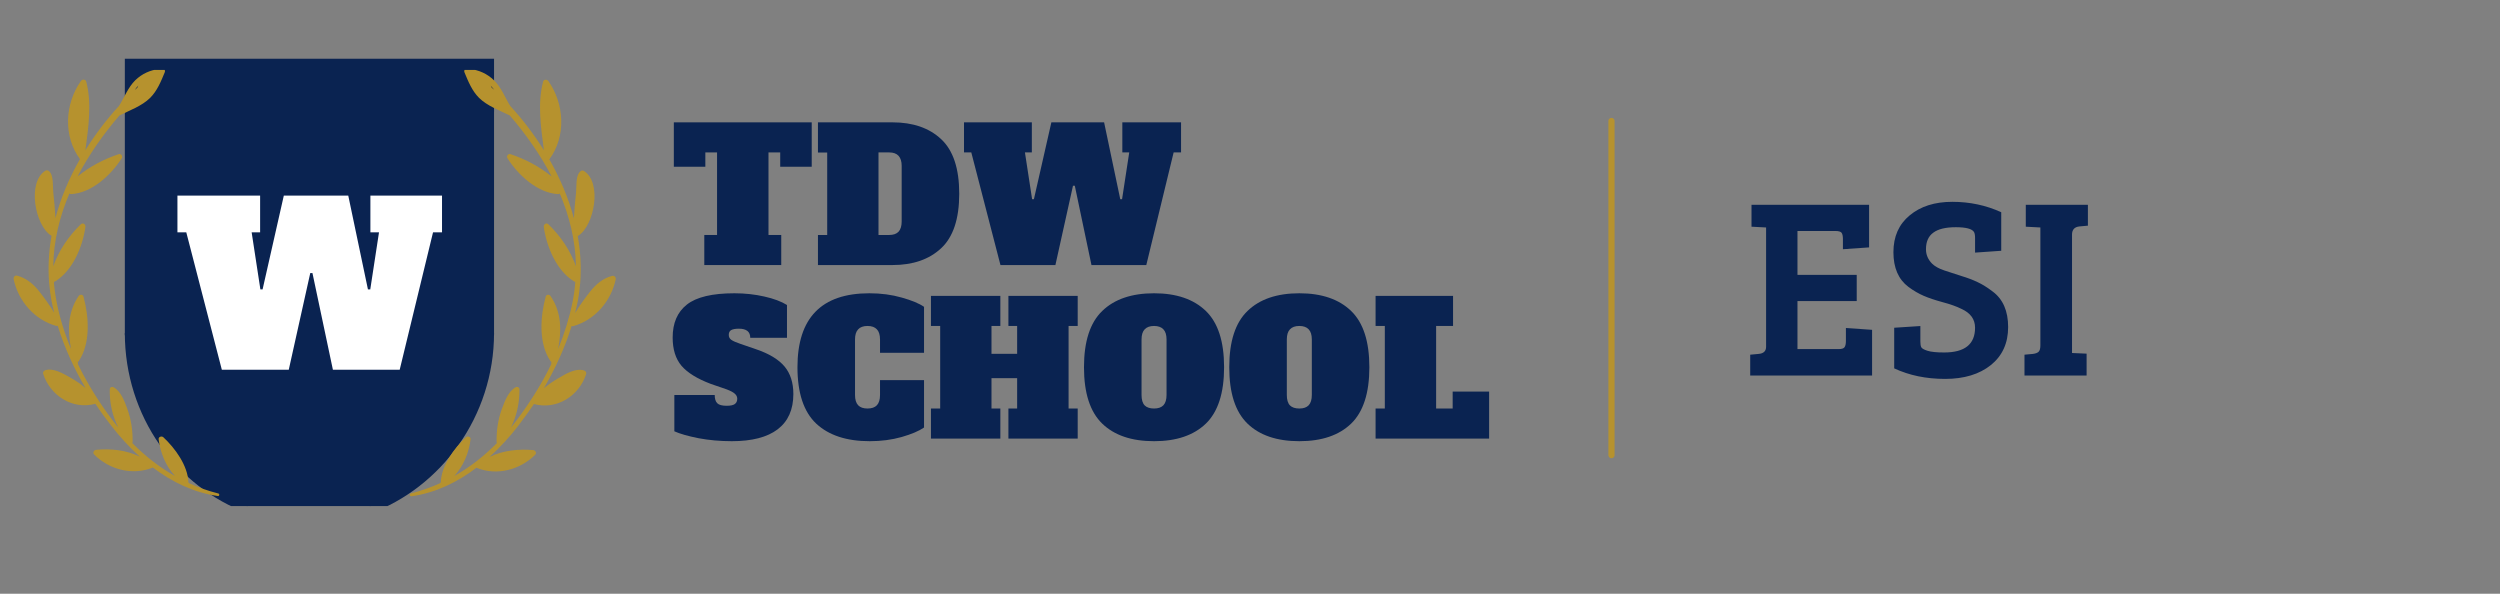 <?xml version="1.0" encoding="UTF-8"?>
<svg xmlns="http://www.w3.org/2000/svg" xmlns:xlink="http://www.w3.org/1999/xlink" width="300pt" height="71.25pt" viewBox="0 0 300 71.25" version="1.2">
<rect x="0" y="0" width="300" height="71.25" fill="#808080" stroke="none"/>
<defs>
<g>
<symbol overflow="visible" id="glyph0-0">
<path style="stroke:none;" d="M 2.422 0 L 2.422 -20.891 L 17.188 -20.891 L 17.188 0 Z M 5.453 -2.797 L 14.141 -2.797 L 14.141 -18.094 L 5.453 -18.094 Z M 5.453 -2.797 "/>
</symbol>
<symbol overflow="visible" id="glyph0-1">
<path style="stroke:none;" d="M 23.484 -20.891 L 32.078 -20.891 L 32.078 -16.484 L 31 -16.484 L 27 0 L 18.984 0 L 16.531 -11.594 L 16.266 -11.594 L 13.688 0 L 5.656 0 L 1.391 -16.484 L 0.328 -16.484 L 0.328 -20.891 L 10.25 -20.891 L 10.25 -16.484 L 9.234 -16.484 L 10.281 -9.641 L 10.547 -9.641 L 13.094 -20.891 L 20.828 -20.891 L 23.188 -9.641 L 23.469 -9.641 L 24.516 -16.484 L 23.484 -16.484 Z M 23.484 -20.891 "/>
</symbol>
<symbol overflow="visible" id="glyph1-0">
<path style="stroke:none;" d="M 1.984 0 L 1.984 -17.125 L 14.094 -17.125 L 14.094 0 Z M 4.469 -2.297 L 11.609 -2.297 L 11.609 -14.844 L 4.469 -14.844 Z M 4.469 -2.297 "/>
</symbol>
<symbol overflow="visible" id="glyph1-1">
<path style="stroke:none;" d="M 16.859 -11.797 L 13.078 -11.797 L 13.078 -13.516 L 11.672 -13.516 L 11.672 -3.609 L 13.203 -3.609 L 13.203 0 L 3.969 0 L 3.969 -3.609 L 5.5 -3.609 L 5.5 -13.516 L 4.094 -13.516 L 4.094 -11.797 L 0.312 -11.797 L 0.312 -17.125 L 16.859 -17.125 Z M 16.859 -11.797 "/>
</symbol>
<symbol overflow="visible" id="glyph1-2">
<path style="stroke:none;" d="M 0.438 -3.609 L 1.547 -3.609 L 1.547 -13.5 L 0.438 -13.5 L 0.438 -17.125 L 9.375 -17.125 C 11.832 -17.125 13.781 -16.453 15.219 -15.109 C 16.664 -13.766 17.391 -11.582 17.391 -8.562 C 17.391 -5.539 16.664 -3.359 15.219 -2.016 C 13.781 -0.672 11.832 0 9.375 0 L 0.438 0 Z M 8.984 -3.609 C 9.484 -3.609 9.859 -3.738 10.109 -4 C 10.359 -4.27 10.484 -4.68 10.484 -5.234 L 10.484 -11.891 C 10.484 -12.973 9.984 -13.516 8.984 -13.516 L 7.703 -13.516 L 7.703 -3.609 Z M 8.984 -3.609 "/>
</symbol>
<symbol overflow="visible" id="glyph1-3">
<path style="stroke:none;" d="M 19.266 -17.125 L 26.312 -17.125 L 26.312 -13.516 L 25.422 -13.516 L 22.141 0 L 15.562 0 L 13.562 -9.516 L 13.344 -9.516 L 11.234 0 L 4.641 0 L 1.141 -13.516 L 0.266 -13.516 L 0.266 -17.125 L 8.406 -17.125 L 8.406 -13.516 L 7.578 -13.516 L 8.438 -7.906 L 8.656 -7.906 L 10.75 -17.125 L 17.078 -17.125 L 19.016 -7.906 L 19.234 -7.906 L 20.094 -13.516 L 19.266 -13.516 Z M 19.266 -17.125 "/>
</symbol>
<symbol overflow="visible" id="glyph1-4">
<path style="stroke:none;" d="M 7.266 0.312 C 5.859 0.312 4.523 0.191 3.266 -0.047 C 2.016 -0.297 1.051 -0.57 0.375 -0.875 L 0.375 -5.234 L 5.219 -5.234 C 5.219 -4.785 5.316 -4.457 5.516 -4.25 C 5.723 -4.039 6.102 -3.938 6.656 -3.938 C 7.102 -3.938 7.426 -4.004 7.625 -4.141 C 7.82 -4.285 7.922 -4.5 7.922 -4.781 C 7.922 -5.008 7.828 -5.207 7.641 -5.375 C 7.453 -5.551 7.125 -5.727 6.656 -5.906 L 4.75 -6.562 C 3.125 -7.176 1.953 -7.898 1.234 -8.734 C 0.523 -9.578 0.172 -10.707 0.172 -12.125 C 0.172 -13.863 0.738 -15.18 1.875 -16.078 C 3.02 -16.984 4.922 -17.438 7.578 -17.438 C 8.848 -17.438 10.047 -17.305 11.172 -17.047 C 12.297 -16.797 13.203 -16.457 13.891 -16.031 L 13.891 -12.094 L 9.484 -12.094 C 9.484 -12.82 9.031 -13.188 8.125 -13.188 C 7.688 -13.188 7.375 -13.129 7.188 -13.016 C 7 -12.91 6.906 -12.719 6.906 -12.438 C 6.906 -12.188 7.008 -11.988 7.219 -11.844 C 7.438 -11.695 7.789 -11.539 8.281 -11.375 L 10.188 -10.719 C 11.75 -10.188 12.883 -9.5 13.594 -8.656 C 14.301 -7.812 14.656 -6.707 14.656 -5.344 C 14.656 -3.477 14.023 -2.066 12.766 -1.109 C 11.516 -0.16 9.68 0.312 7.266 0.312 Z M 7.266 0.312 "/>
</symbol>
<symbol overflow="visible" id="glyph1-5">
<path style="stroke:none;" d="M 8.984 0.312 C 6.211 0.312 4.07 -0.391 2.562 -1.797 C 1.062 -3.211 0.312 -5.469 0.312 -8.562 C 0.312 -14.477 3.188 -17.438 8.938 -17.438 C 10.332 -17.438 11.629 -17.266 12.828 -16.922 C 14.023 -16.586 14.914 -16.219 15.5 -15.812 L 15.5 -10.297 L 10.219 -10.297 L 10.219 -11.891 C 10.219 -12.441 10.094 -12.848 9.844 -13.109 C 9.594 -13.379 9.219 -13.516 8.719 -13.516 C 8.219 -13.516 7.844 -13.379 7.594 -13.109 C 7.344 -12.848 7.219 -12.441 7.219 -11.891 L 7.219 -5.234 C 7.219 -4.68 7.344 -4.27 7.594 -4 C 7.844 -3.738 8.219 -3.609 8.719 -3.609 C 9.219 -3.609 9.594 -3.738 9.844 -4 C 10.094 -4.27 10.219 -4.68 10.219 -5.234 L 10.219 -7.016 L 15.5 -7.016 L 15.5 -1.328 C 14.895 -0.91 14 -0.531 12.812 -0.188 C 11.633 0.145 10.359 0.312 8.984 0.312 Z M 8.984 0.312 "/>
</symbol>
<symbol overflow="visible" id="glyph1-6">
<path style="stroke:none;" d="M 18.047 -13.516 L 16.953 -13.516 L 16.953 -3.609 L 18.047 -3.609 L 18.047 0 L 9.734 0 L 9.734 -3.609 L 10.781 -3.609 L 10.781 -7.25 L 7.703 -7.25 L 7.703 -3.609 L 8.766 -3.609 L 8.766 0 L 0.438 0 L 0.438 -3.609 L 1.547 -3.609 L 1.547 -13.516 L 0.438 -13.516 L 0.438 -17.125 L 8.766 -17.125 L 8.766 -13.516 L 7.703 -13.516 L 7.703 -10.172 L 10.781 -10.172 L 10.781 -13.516 L 9.734 -13.516 L 9.734 -17.125 L 18.047 -17.125 Z M 18.047 -13.516 "/>
</symbol>
<symbol overflow="visible" id="glyph1-7">
<path style="stroke:none;" d="M 8.719 0.312 C 6.031 0.312 3.957 -0.391 2.5 -1.797 C 1.039 -3.211 0.312 -5.469 0.312 -8.562 C 0.312 -11.656 1.039 -13.906 2.5 -15.312 C 3.957 -16.727 6.031 -17.438 8.719 -17.438 C 11.406 -17.438 13.477 -16.727 14.938 -15.312 C 16.395 -13.906 17.125 -11.656 17.125 -8.562 C 17.125 -5.469 16.395 -3.211 14.938 -1.797 C 13.477 -0.391 11.406 0.312 8.719 0.312 Z M 8.719 -3.609 C 9.219 -3.609 9.594 -3.738 9.844 -4 C 10.094 -4.27 10.219 -4.68 10.219 -5.234 L 10.219 -11.891 C 10.219 -12.441 10.094 -12.848 9.844 -13.109 C 9.594 -13.379 9.219 -13.516 8.719 -13.516 C 8.219 -13.516 7.844 -13.379 7.594 -13.109 C 7.344 -12.848 7.219 -12.441 7.219 -11.891 L 7.219 -5.234 C 7.219 -4.66 7.344 -4.242 7.594 -3.984 C 7.844 -3.734 8.219 -3.609 8.719 -3.609 Z M 8.719 -3.609 "/>
</symbol>
<symbol overflow="visible" id="glyph1-8">
<path style="stroke:none;" d="M 0.438 0 L 0.438 -3.609 L 1.547 -3.609 L 1.547 -13.516 L 0.438 -13.516 L 0.438 -17.125 L 9.734 -17.125 L 9.734 -13.516 L 7.703 -13.516 L 7.703 -3.609 L 9.688 -3.609 L 9.688 -5.641 L 14.062 -5.641 L 14.062 0 Z M 0.438 0 "/>
</symbol>
<symbol overflow="visible" id="glyph2-0">
<path style="stroke:none;" d=""/>
</symbol>
<symbol overflow="visible" id="glyph2-1">
<path style="stroke:none;" d="M 15.672 0 L 1.047 0 L 1.047 -2.5 L 2.062 -2.594 C 2.656 -2.645 2.953 -2.93 2.953 -3.453 L 2.953 -17.766 L 1.203 -17.859 L 1.203 -20.484 L 15.312 -20.484 L 15.312 -15.375 L 12.172 -15.156 L 12.172 -16.391 C 12.172 -16.734 12.117 -16.977 12.016 -17.125 C 11.91 -17.27 11.66 -17.344 11.266 -17.344 L 6.719 -17.344 L 6.719 -12.078 L 13.828 -12.078 L 13.828 -8.938 L 6.719 -8.938 L 6.719 -3.172 L 11.672 -3.172 C 12.035 -3.172 12.27 -3.25 12.375 -3.406 C 12.477 -3.562 12.531 -3.812 12.531 -4.156 L 12.531 -5.703 L 15.672 -5.484 Z M 15.672 0 "/>
</symbol>
<symbol overflow="visible" id="glyph2-2">
<path style="stroke:none;" d="M 7.422 -2.766 C 9.891 -2.766 11.125 -3.754 11.125 -5.734 C 11.125 -6.754 10.578 -7.508 9.484 -8 C 8.91 -8.289 8.164 -8.555 7.25 -8.797 C 6.332 -9.047 5.57 -9.301 4.969 -9.562 C 4.363 -9.82 3.754 -10.176 3.141 -10.625 C 1.93 -11.531 1.328 -12.922 1.328 -14.797 C 1.328 -16.672 1.977 -18.145 3.281 -19.219 C 4.582 -20.301 6.285 -20.844 8.391 -20.844 C 10.492 -20.844 12.453 -20.426 14.266 -19.594 L 14.266 -14.969 L 11.125 -14.75 L 11.125 -16.531 C 11.125 -16.844 11.082 -17.07 11 -17.219 C 10.77 -17.602 10.039 -17.797 8.812 -17.797 C 7.594 -17.797 6.691 -17.578 6.109 -17.141 C 5.523 -16.711 5.234 -16.051 5.234 -15.156 C 5.234 -14.5 5.477 -13.922 5.969 -13.422 C 6.301 -13.098 6.789 -12.828 7.438 -12.609 C 8.082 -12.391 8.77 -12.164 9.5 -11.938 C 10.227 -11.719 10.875 -11.473 11.438 -11.203 C 12 -10.941 12.594 -10.57 13.219 -10.094 C 14.469 -9.176 15.094 -7.75 15.094 -5.812 C 15.094 -3.883 14.398 -2.363 13.016 -1.25 C 11.629 -0.145 9.801 0.406 7.531 0.406 C 5.258 0.406 3.223 -0.016 1.422 -0.859 L 1.422 -5.734 L 4.562 -5.938 L 4.562 -4.062 C 4.562 -3.758 4.598 -3.535 4.672 -3.391 C 4.754 -3.242 5.004 -3.102 5.422 -2.969 C 5.848 -2.832 6.516 -2.766 7.422 -2.766 Z M 7.422 -2.766 "/>
</symbol>
<symbol overflow="visible" id="glyph2-3">
<path style="stroke:none;" d="M 2.891 -3.609 L 2.891 -17.766 L 1.141 -17.859 L 1.141 -20.484 L 8.594 -20.484 L 8.594 -17.984 L 7.578 -17.891 C 6.984 -17.828 6.688 -17.5 6.688 -16.906 L 6.688 -2.703 L 8.438 -2.625 L 8.438 0 L 0.984 0 L 0.984 -2.5 L 2 -2.594 C 2.312 -2.633 2.535 -2.719 2.672 -2.844 C 2.816 -2.977 2.891 -3.234 2.891 -3.609 Z M 2.891 -3.609 "/>
</symbol>
</g>
<clipPath id="clip1">
  <path d="M 14.961 13 L 59.305 13 L 59.305 41 L 14.961 41 Z M 14.961 13 "/>
</clipPath>
<clipPath id="clip2">
  <path d="M 14.961 39 L 30 39 L 30 60.73 L 14.961 60.73 Z M 14.961 39 "/>
</clipPath>
<clipPath id="clip3">
  <path d="M 29 39 L 45 39 L 45 60.73 L 29 60.73 Z M 29 39 "/>
</clipPath>
<clipPath id="clip4">
  <path d="M 44 39 L 59.305 39 L 59.305 60.73 L 44 60.73 Z M 44 39 "/>
</clipPath>
<clipPath id="clip5">
  <path d="M 14.961 7.051 L 59.305 7.051 L 59.305 14 L 14.961 14 Z M 14.961 7.051 "/>
</clipPath>
<clipPath id="clip6">
  <path d="M 1.562 8.391 L 27 8.391 L 27 59.551 L 1.562 59.551 Z M 1.562 8.391 "/>
</clipPath>
<clipPath id="clip7">
  <path d="M 49 8.391 L 73.914 8.391 L 73.914 59.551 L 49 59.551 Z M 49 8.391 "/>
</clipPath>
</defs>
<g id="surface1">
<g clip-path="url(#clip1)" clip-rule="nonzero">
<path style=" stroke:none;fill-rule:nonzero;fill:rgb(3.92%,13.73%,31.76%);fill-opacity:1;" d="M 14.98 13.188 L 59.285 13.188 L 59.285 40.23 L 14.98 40.23 Z M 14.98 13.188 "/>
</g>
<g clip-path="url(#clip2)" clip-rule="nonzero">
<path style=" stroke:none;fill-rule:nonzero;fill:rgb(3.92%,13.73%,31.76%);fill-opacity:1;" d="M 29.75 61.598 L 29.75 39.965 L 14.98 39.965 C 14.98 49.957 21.148 58.449 29.75 61.598 Z M 29.75 61.598 "/>
</g>
<g clip-path="url(#clip3)" clip-rule="nonzero">
<path style=" stroke:none;fill-rule:nonzero;fill:rgb(3.92%,13.73%,31.76%);fill-opacity:1;" d="M 44.512 39.965 L 29.594 39.965 L 29.594 61.531 C 31.906 62.375 34.547 62.898 37.133 62.898 C 39.719 62.898 42.211 62.441 44.512 61.598 Z M 44.512 39.965 "/>
</g>
<g clip-path="url(#clip4)" clip-rule="nonzero">
<path style=" stroke:none;fill-rule:nonzero;fill:rgb(3.92%,13.73%,31.76%);fill-opacity:1;" d="M 59.285 39.965 L 44.352 39.965 L 44.352 61.652 C 52.957 58.504 59.285 49.957 59.285 39.965 Z M 59.285 39.965 "/>
</g>
<g clip-path="url(#clip5)" clip-rule="nonzero">
<path style=" stroke:none;fill-rule:nonzero;fill:rgb(3.92%,13.73%,31.76%);fill-opacity:1;" d="M 14.98 6.895 L 59.285 6.895 L 59.285 13.418 L 14.98 13.418 Z M 14.98 6.895 "/>
</g>
<g clip-path="url(#clip6)" clip-rule="nonzero">
<path style=" stroke:none;fill-rule:nonzero;fill:rgb(71.37%,57.249%,18.039%);fill-opacity:1;" d="M 26.191 59.215 C 24.961 58.91 23.793 58.488 22.68 57.98 C 22.664 57.949 22.648 57.922 22.621 57.891 L 22.605 57.879 C 22.547 55.871 21.004 53.777 19.602 52.469 C 19.414 52.297 19.008 52.398 19.035 52.703 C 19.238 54.332 19.891 55.914 20.988 57.121 C 19.109 56.059 17.418 54.723 15.871 53.168 C 15.902 53.125 15.914 53.066 15.914 53.008 C 15.93 51.656 15.742 50.348 15.277 49.066 C 14.945 48.152 14.512 46.945 13.617 46.465 C 13.414 46.363 13.168 46.496 13.168 46.727 C 13.141 48.312 13.473 49.898 14.195 51.293 C 13.934 50.988 13.688 50.668 13.445 50.348 C 11.883 48.281 10.48 46.031 9.34 43.676 C 9.355 43.645 9.367 43.602 9.355 43.559 C 9.34 43.516 9.34 43.473 9.324 43.426 C 9.367 43.414 9.426 43.383 9.453 43.324 C 10.898 41.176 10.668 37.977 10.02 35.594 C 9.945 35.316 9.586 35.301 9.441 35.52 C 8.109 37.469 8.098 39.707 8.531 41.887 C 7.766 40.07 7.172 38.18 6.797 36.246 C 6.637 35.434 6.52 34.617 6.465 33.82 C 6.508 33.82 6.562 33.805 6.609 33.773 C 8.73 32.48 9.918 29.602 10.25 27.234 C 10.293 26.93 9.961 26.668 9.699 26.914 C 8.227 28.34 7.07 30.039 6.391 31.957 C 6.434 28.918 7.141 25.996 8.328 23.223 C 8.371 23.266 8.441 23.293 8.516 23.293 C 11 23.176 13.355 20.98 14.613 18.977 C 14.758 18.742 14.512 18.41 14.254 18.496 C 12.445 19.105 10.785 19.98 9.309 21.172 C 10.668 18.555 12.402 16.098 14.34 13.844 L 14.355 13.844 C 15.582 13.234 17.012 12.727 18.012 11.75 C 18.863 10.906 19.324 9.758 19.773 8.668 C 19.918 8.32 19.484 8.133 19.223 8.293 C 19.195 8.277 19.18 8.277 19.137 8.277 C 18.023 8.406 17.043 8.844 16.234 9.629 C 15.352 10.5 14.934 11.68 14.281 12.711 C 12.793 14.324 11.434 16.113 10.25 18.016 C 10.598 15.328 11.043 12.449 10.352 9.805 C 10.266 9.484 9.875 9.484 9.715 9.715 C 7.777 12.449 7.562 16.344 9.598 19.094 C 8.312 21.332 7.301 23.73 6.652 26.172 C 6.594 25.125 6.508 24.094 6.391 23.062 C 6.32 22.379 6.465 21.012 5.871 20.531 C 5.754 20.43 5.598 20.402 5.465 20.473 C 3.227 21.84 4.195 27.043 6.129 28.266 C 6.145 28.281 6.16 28.281 6.188 28.281 C 5.855 30.168 5.742 32.074 5.898 33.992 L 5.898 34.008 C 5.898 34.035 5.898 34.066 5.914 34.094 C 5.973 34.777 6.059 35.445 6.188 36.129 C 6.273 36.609 6.391 37.074 6.508 37.539 C 5.984 36.652 5.336 35.766 4.73 34.996 C 4.02 34.094 3.184 33.383 2.055 33.078 C 1.797 33.004 1.594 33.238 1.637 33.5 C 2.184 36.117 4.152 38.398 6.754 39.109 C 6.824 39.125 6.883 39.109 6.926 39.082 C 7.719 41.684 8.875 44.211 10.266 46.566 C 9.699 46.102 9.109 45.68 8.473 45.332 C 7.621 44.852 6.418 44.109 5.422 44.43 C 5.25 44.488 5.121 44.68 5.176 44.852 C 6.031 47.5 8.719 49.199 11.434 48.457 L 11.449 48.457 C 12.043 49.359 12.676 50.23 13.328 51.059 C 14.355 52.383 15.512 53.66 16.781 54.809 C 15.191 53.996 13.199 53.809 11.535 53.98 C 11.262 54.012 11.086 54.332 11.305 54.547 C 13.109 56.352 15.855 57.078 18.27 56.133 C 18.301 56.117 18.312 56.105 18.328 56.09 C 20.625 57.832 23.242 59.113 26.133 59.52 C 26.305 59.578 26.406 59.273 26.191 59.215 Z M 16.594 10.27 C 16.551 10.355 16.523 10.43 16.477 10.516 C 16.379 10.602 16.277 10.691 16.176 10.793 C 16.305 10.602 16.449 10.43 16.594 10.27 Z M 16.594 10.27 "/>
</g>
<g clip-path="url(#clip7)" clip-rule="nonzero">
<path style=" stroke:none;fill-rule:nonzero;fill:rgb(71.37%,57.249%,18.039%);fill-opacity:1;" d="M 49.387 59.551 C 52.277 59.141 54.891 57.863 57.191 56.117 C 57.203 56.133 57.234 56.148 57.246 56.164 C 59.66 57.105 62.406 56.379 64.215 54.578 C 64.43 54.359 64.258 54.039 63.98 54.012 C 62.336 53.852 60.324 54.039 58.734 54.84 C 60.008 53.691 61.164 52.426 62.191 51.09 C 62.84 50.246 63.461 49.375 64.07 48.488 L 64.082 48.488 C 66.801 49.215 69.488 47.527 70.34 44.883 C 70.398 44.691 70.27 44.52 70.094 44.461 C 69.098 44.125 67.898 44.867 67.047 45.359 C 66.41 45.723 65.816 46.133 65.254 46.598 C 66.641 44.227 67.797 41.711 68.594 39.109 C 68.637 39.141 68.695 39.152 68.766 39.141 C 71.367 38.426 73.332 36.145 73.883 33.527 C 73.941 33.281 73.723 33.047 73.461 33.105 C 72.336 33.398 71.512 34.109 70.789 35.023 C 70.184 35.797 69.531 36.684 69.012 37.57 C 69.129 37.105 69.227 36.625 69.328 36.16 C 69.461 35.477 69.547 34.809 69.605 34.125 C 69.617 34.094 69.617 34.066 69.617 34.035 L 69.617 34.023 C 69.777 32.117 69.66 30.199 69.328 28.309 C 69.344 28.309 69.359 28.293 69.387 28.293 C 71.324 27.074 72.293 21.871 70.051 20.504 C 69.922 20.414 69.762 20.461 69.648 20.562 C 69.055 21.055 69.199 22.406 69.129 23.09 C 69.012 24.121 68.926 25.168 68.867 26.203 C 68.219 23.746 67.191 21.359 65.918 19.121 C 67.957 16.375 67.738 12.477 65.805 9.73 C 65.645 9.5 65.238 9.5 65.168 9.816 C 64.473 12.465 64.922 15.344 65.27 18.031 C 64.082 16.129 62.727 14.34 61.223 12.711 C 60.586 11.68 60.168 10.5 59.27 9.629 C 58.461 8.844 57.48 8.406 56.367 8.277 C 56.336 8.277 56.309 8.277 56.281 8.293 C 56.02 8.133 55.602 8.32 55.73 8.668 C 56.18 9.758 56.641 10.906 57.492 11.75 C 58.492 12.727 59.922 13.234 61.148 13.844 L 61.164 13.844 C 63.102 16.098 64.836 18.555 66.195 21.172 C 64.719 19.98 63.059 19.105 61.25 18.496 C 60.977 18.41 60.746 18.742 60.891 18.977 C 62.133 20.969 64.504 23.176 66.988 23.293 C 67.062 23.293 67.117 23.266 67.176 23.223 C 68.348 25.996 69.07 28.918 69.113 31.957 C 68.434 30.039 67.277 28.34 65.805 26.914 C 65.543 26.668 65.211 26.93 65.254 27.234 C 65.586 29.602 66.773 32.48 68.895 33.773 C 68.953 33.805 68.996 33.82 69.039 33.82 C 68.984 34.617 68.867 35.434 68.707 36.246 C 68.316 38.164 67.727 40.055 66.973 41.887 C 67.406 39.691 67.395 37.469 66.062 35.52 C 65.918 35.301 65.559 35.316 65.484 35.594 C 64.836 37.977 64.605 41.188 66.051 43.324 C 66.094 43.383 66.137 43.414 66.18 43.426 C 66.164 43.473 66.164 43.516 66.148 43.559 C 66.137 43.602 66.148 43.645 66.164 43.676 C 65.023 46.043 63.605 48.281 62.059 50.348 C 61.816 50.668 61.57 50.988 61.309 51.293 C 62.016 49.898 62.348 48.312 62.336 46.727 C 62.336 46.496 62.09 46.363 61.887 46.465 C 61.004 46.945 60.57 48.152 60.227 49.066 C 59.762 50.332 59.574 51.656 59.59 53.008 C 59.59 53.066 59.602 53.125 59.633 53.168 C 58.102 54.723 56.395 56.059 54.516 57.121 C 55.613 55.914 56.281 54.332 56.469 52.703 C 56.512 52.398 56.09 52.297 55.902 52.469 C 54.5 53.777 52.957 55.871 52.898 57.879 L 52.883 57.891 C 52.855 57.922 52.84 57.949 52.824 57.98 C 51.711 58.488 50.543 58.895 49.312 59.215 C 49.066 59.273 49.168 59.578 49.387 59.551 Z M 59.301 10.777 C 59.199 10.691 59.098 10.602 58.996 10.5 C 58.953 10.414 58.926 10.34 58.879 10.27 C 59.023 10.43 59.168 10.602 59.301 10.777 Z M 59.301 10.777 "/>
</g>
<g style="fill:rgb(100%,100%,100%);fill-opacity:1;">
  <use xlink:href="#glyph0-1" x="20.964" y="44.366"/>
</g>
<g style="fill:rgb(3.92%,13.73%,31.76%);fill-opacity:1;">
  <use xlink:href="#glyph1-1" x="80.547" y="31.806"/>
</g>
<g style="fill:rgb(3.92%,13.73%,31.76%);fill-opacity:1;">
  <use xlink:href="#glyph1-2" x="97.717" y="31.806"/>
</g>
<g style="fill:rgb(3.92%,13.73%,31.76%);fill-opacity:1;">
  <use xlink:href="#glyph1-3" x="115.414" y="31.806"/>
</g>
<g style="fill:rgb(3.92%,13.73%,31.76%);fill-opacity:1;">
  <use xlink:href="#glyph1-4" x="80.547" y="52.631"/>
</g>
<g style="fill:rgb(3.92%,13.73%,31.76%);fill-opacity:1;">
  <use xlink:href="#glyph1-5" x="95.383" y="52.631"/>
</g>
<g style="fill:rgb(3.92%,13.73%,31.76%);fill-opacity:1;">
  <use xlink:href="#glyph1-6" x="111.276" y="52.631"/>
</g>
<g style="fill:rgb(3.92%,13.73%,31.76%);fill-opacity:1;">
  <use xlink:href="#glyph1-7" x="129.766" y="52.631"/>
</g>
<g style="fill:rgb(3.92%,13.73%,31.76%);fill-opacity:1;">
  <use xlink:href="#glyph1-7" x="147.199" y="52.631"/>
</g>
<g style="fill:rgb(3.92%,13.73%,31.76%);fill-opacity:1;">
  <use xlink:href="#glyph1-8" x="164.632" y="52.631"/>
</g>
<path style="fill:none;stroke-width:1;stroke-linecap:round;stroke-linejoin:miter;stroke:rgb(71.37%,57.249%,18.039%);stroke-opacity:1;stroke-miterlimit:4;" d="M 0.5 -0.001 L 54.096 -0.001 " transform="matrix(-0,0.748,-0.742,-0,193.378,14.15)"/>
<g style="fill:rgb(3.92%,13.73%,31.76%);fill-opacity:1;">
  <use xlink:href="#glyph2-1" x="208.978" y="45.063"/>
</g>
<g style="fill:rgb(3.92%,13.73%,31.76%);fill-opacity:1;">
  <use xlink:href="#glyph2-2" x="225.882" y="45.063"/>
</g>
<g style="fill:rgb(3.92%,13.73%,31.76%);fill-opacity:1;">
  <use xlink:href="#glyph2-3" x="241.954" y="45.063"/>
</g>
</g>
</svg>
